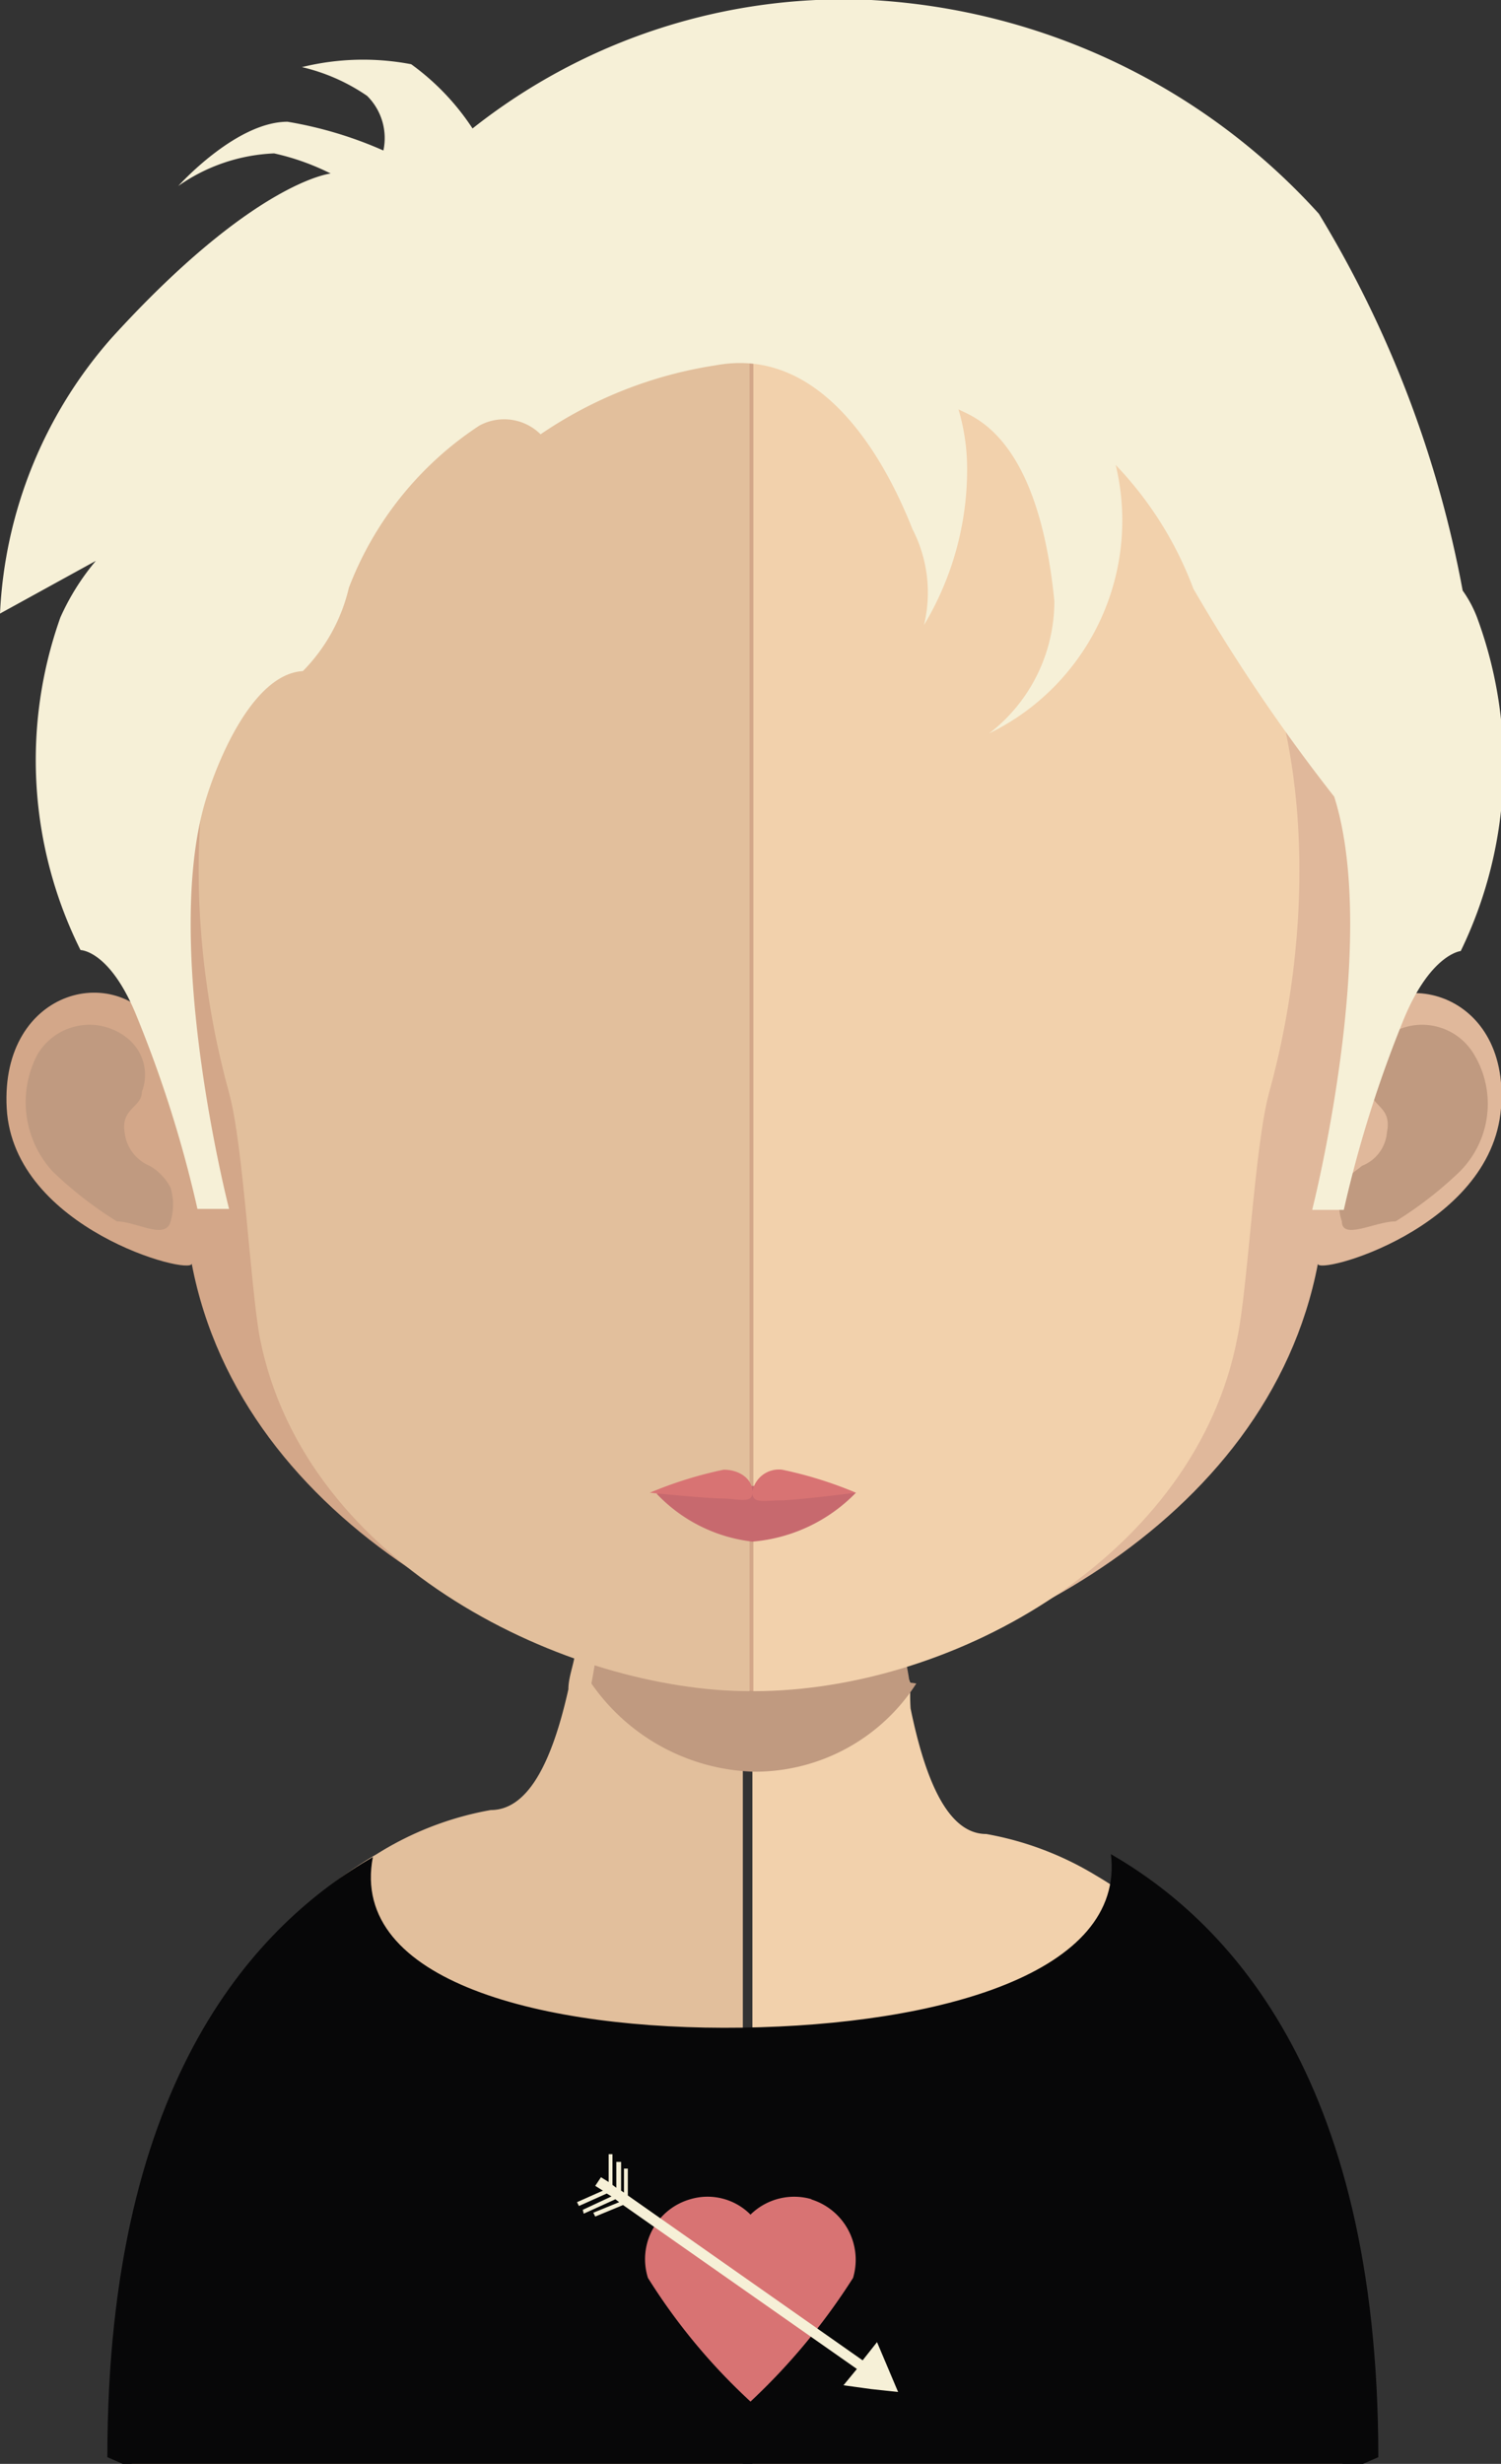 <svg xmlns="http://www.w3.org/2000/svg" xmlns:xlink="http://www.w3.org/1999/xlink" viewBox="0 0 15.66 25.7"><rect x="0" y="0" width="15.66" height="25.7" fill="#333333" stroke="none"/><defs><style>.cls-1{fill:none;}.cls-2{fill:#e2bf9c;}.cls-3{fill:#f2d1ac;}.cls-4{clip-path:url(#clip-path);}.cls-5{fill:#c09a80;}.cls-6{fill:#d3a789;}.cls-7{fill:#e0b89b;}.cls-8{fill:#c7696e;}.cls-9{fill:#d87373;}.cls-10{fill:#070708;}.cls-11{fill:#f6f0d7;}</style><clipPath id="clip-path"><rect class="cls-1" x="6.16" y="16.49" width="3.4" height="2.01"/></clipPath></defs><g id="Layer_2" data-name="Layer 2"><g id="avatars"><g id="row-02"><g id="avatar-02-23"><path class="cls-2" d="M7.75,14V25.7H1.38l-.15-.07c0-4,1.55-5.62,2.7-6.29a3.32,3.32,0,0,1,1.19-.46c.39,0,.64-.5.81-1.26,0-.12.05-.24.07-.37s.06-.44.09-.67l0-.44c.06-.72.08-1.5.08-2.24,0,0,.86.09,1.55.09"/><path class="cls-3" d="M14.15,25.63,14,25.7H7.85V14.43h0c.66,0,1.49-.09,1.49-.09,0,.71,0,1.46.07,2.14,0,.14,0,.28,0,.41s0,.46.09.67h0a2,2,0,0,0,0,.26c.16.78.4,1.31.79,1.31a3.32,3.32,0,0,1,1.14.43c1.11.65,2.61,2.23,2.61,6.06"/><g class="cls-4"><path class="cls-5" d="M9.56,17.56h0a2,2,0,0,1-1.7.92h0a2.14,2.14,0,0,1-1.69-.92,6,6,0,0,0,.09-.65c0-.14,0-.28,0-.42a6.32,6.32,0,0,0,1.55.2h0a6.23,6.23,0,0,0,1.59-.21l0,.4c0,.24.06.46.09.67"/></g><path class="cls-6" d="M7.85,2.32c-6.4,0-6.43,5.12-6.15,8.47C1.26,10,0,10.3.07,11.56S2,13.31,2,13.18c.52,2.73,3.54,4.24,5.87,4.46H7.9V2.32H7.85"/><path class="cls-5" d="M.39,11a.63.63,0,0,1,.94-.17.49.49,0,0,1,.15.56c0,.16-.22.17-.18.42a.43.43,0,0,0,.26.35.55.55,0,0,1,.22.23.61.61,0,0,1,0,.35c-.05.2-.36,0-.56,0a4,4,0,0,1-.67-.52A1.07,1.07,0,0,1,.39,11"/><path class="cls-7" d="M7.88,2.32c6.4,0,6.43,5.12,6.15,8.47.44-.78,1.73-.49,1.63.77s-1.94,1.75-1.91,1.62c-.52,2.73-3.54,4.24-5.87,4.46h0V2.32h0"/><path class="cls-5" d="M15.38,11a.63.63,0,0,0-.94-.17.5.5,0,0,0-.15.56c.05.16.23.17.18.42a.41.41,0,0,1-.26.35c-.07.06-.17.11-.21.23a.54.54,0,0,0,0,.35c0,.2.35,0,.56,0a4,4,0,0,0,.67-.52A1,1,0,0,0,15.38,11"/><path class="cls-2" d="M7.82,3.77c-2.14,0-3.7.59-4.65,1.75C1.85,7.15,1.9,9.63,2.39,11.4c.15.55.22,2,.32,2.55.47,2.41,3.26,3.69,5.11,3.69h0V3.77h0"/><path class="cls-3" d="M12.45,5.52C11.51,4.37,10,3.78,7.86,3.77V17.64c2.11,0,4.62-1.43,5.05-3.69.11-.53.18-2,.33-2.55.49-1.77.54-4.25-.79-5.88"/><path class="cls-8" d="M8.93,15.57a1.7,1.7,0,0,1-1.08.51,1.63,1.63,0,0,1-1-.5,6.81,6.81,0,0,1,1-.08,8.34,8.34,0,0,1,1.08.07"/><path class="cls-9" d="M8.16,15.33a.28.28,0,0,0-.31.23c0-.13-.13-.23-.3-.23a4.2,4.2,0,0,0-.77.24s.59.06.75.06.32.06.32-.06c0,.12.13.08.29.08s.79-.08.79-.08a4.2,4.2,0,0,0-.77-.24"/><path class="cls-10" d="M14.38,25.63l-.16.07H1.28l-.16-.07c0-4,1.6-5.58,2.77-6.26-.25,1.3,1.79,1.81,3.85,1.78s4-.57,3.85-1.81c1.16.67,2.79,2.25,2.79,6.29"/><path class="cls-9" d="M8.47,22.94a.65.65,0,0,0-.64.16.63.63,0,0,0-.63-.16.65.65,0,0,0-.44.82,6.28,6.28,0,0,0,1.07,1.29v0a6.62,6.62,0,0,0,1.07-1.29.66.66,0,0,0-.44-.82"/><polygon class="cls-11" points="9.26 24.69 9.15 24.43 9 24.62 6.55 22.9 6.55 22.62 6.51 22.62 6.51 22.87 6.48 22.85 6.48 22.55 6.43 22.55 6.43 22.82 6.39 22.79 6.39 22.47 6.35 22.47 6.35 22.76 6.27 22.71 6.21 22.8 6.29 22.85 6.02 22.97 6.04 23.01 6.33 22.88 6.38 22.91 6.08 23.05 6.09 23.09 6.42 22.94 6.46 22.97 6.19 23.08 6.21 23.12 6.5 23 8.94 24.71 8.8 24.88 9.09 24.92 9.37 24.95 9.26 24.69"/><path class="cls-11" d="M15.41,6.44a1.25,1.25,0,0,0-.15-.28,11.64,11.64,0,0,0-1.5-3.93A6.8,6.8,0,0,0,9.09,0,6.24,6.24,0,0,0,4.93,1.34,2.55,2.55,0,0,0,4.29.67,2.67,2.67,0,0,0,3.15.7,2,2,0,0,1,3.83,1,.62.62,0,0,1,4,1.57a4.16,4.16,0,0,0-1-.3c-.54,0-1.14.67-1.14.67a1.87,1.87,0,0,1,1-.34,2.53,2.53,0,0,1,.59.21s-.8.08-2.29,1.72A4.67,4.67,0,0,0,0,6.4l1-.55a2.49,2.49,0,0,0-.37.59A4.44,4.44,0,0,0,.84,9.91s.31,0,.59.7a12.62,12.62,0,0,1,.63,2h.33s-.72-2.79-.23-4.31c.13-.41.49-1.27,1-1.3a1.83,1.83,0,0,0,.48-.87A3.53,3.53,0,0,1,5,4.44a.54.54,0,0,1,.64.09,4.42,4.42,0,0,1,1.83-.72C8.61,3.6,9.26,4.86,9.52,5.52a1.44,1.44,0,0,1,.12,1,3.15,3.15,0,0,0,.45-1.63A2.19,2.19,0,0,0,10,4.27c.15.08.83.27,1,2a1.74,1.74,0,0,1-.68,1.38,2.47,2.47,0,0,0,1.32-2.8,3.77,3.77,0,0,1,.81,1.29,18.72,18.72,0,0,0,1.47,2.17c.48,1.52-.23,4.31-.23,4.31h.33a12.62,12.62,0,0,1,.63-2c.28-.67.59-.7.59-.7A4.44,4.44,0,0,0,15.41,6.44ZM9.78,4l0,0,0,0Z"/></g></g></g></g></svg>